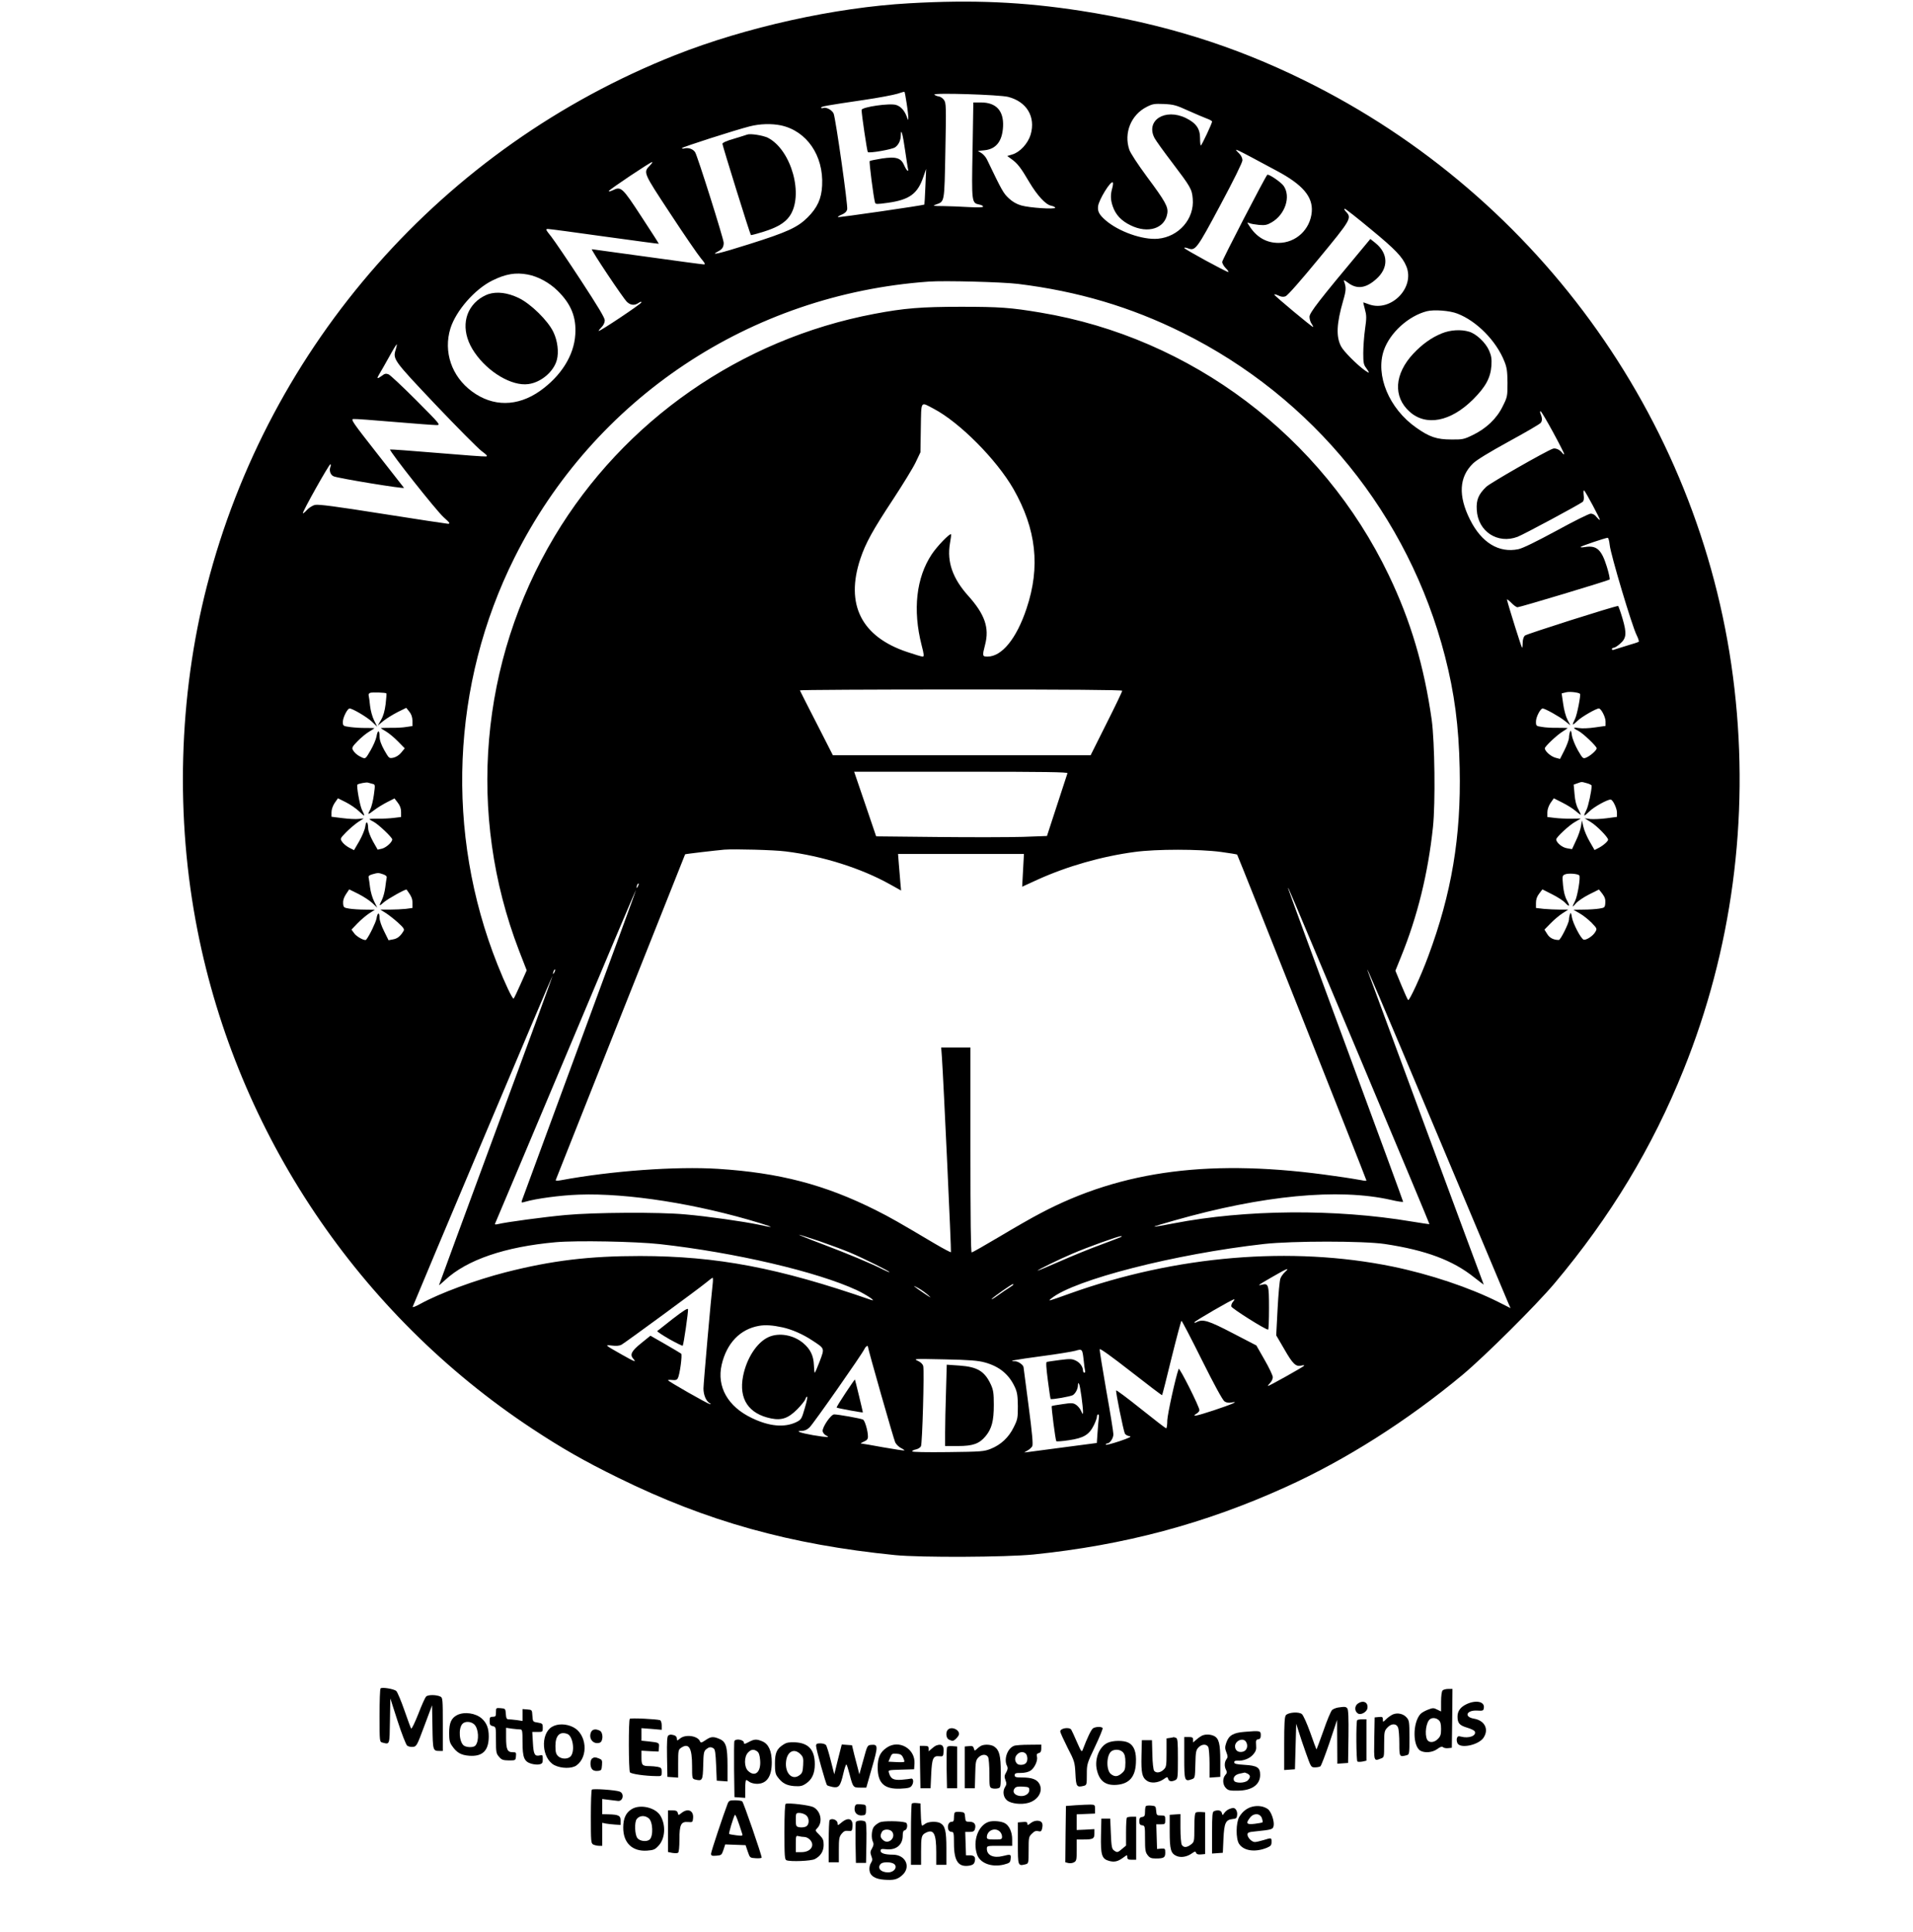 <?xml version="1.0" standalone="no"?>
<!DOCTYPE svg PUBLIC "-//W3C//DTD SVG 20010904//EN"
 "http://www.w3.org/TR/2001/REC-SVG-20010904/DTD/svg10.dtd">
<svg version="1.0" xmlns="http://www.w3.org/2000/svg"
 width="1512pt" height="1527pt" viewBox="0 0 1512 1527"
 preserveAspectRatio="xMidYMid meet">

<g transform="translate(0,1527) scale(0.1,-0.1)"
fill="#000000" stroke="none">
<path d="M7185 15244 c-586 -33 -1290 -189 -1849 -410 -1835 -727 -3211 -2288
-3701 -4197 -224 -874 -250 -1832 -74 -2722 317 -1607 1275 -3033 2644 -3937
235 -155 411 -256 680 -388 700 -345 1360 -529 2190 -612 203 -20 875 -17
1095 5 715 73 1353 243 1990 532 476 215 964 525 1400 888 179 150 579 548
726 722 443 527 774 1075 1021 1690 381 945 520 1981 402 3010 -235 2065
-1523 3887 -3401 4810 -560 276 -1118 449 -1768 550 -454 70 -850 88 -1355 59z
m-19 -791 c8 -49 13 -99 13 -113 -1 -24 -1 -24 -11 5 -18 50 -47 83 -84 95
-49 17 -274 -16 -274 -39 -1 -31 43 -326 49 -333 10 -11 189 20 215 37 28 19
46 56 46 98 1 61 16 4 34 -123 10 -69 20 -133 22 -142 10 -34 -11 -17 -28 22
-26 62 -63 74 -178 57 -49 -8 -93 -17 -96 -20 -6 -6 30 -286 42 -328 4 -14 14
-14 102 -2 170 24 234 71 279 202 l23 66 -6 -140 c-3 -77 -7 -141 -8 -142 -6
-6 -679 -104 -683 -99 -3 3 11 12 31 20 24 10 37 23 42 41 7 29 -90 712 -107
757 -12 28 -59 54 -84 44 -8 -3 -15 -1 -15 3 0 10 40 17 338 61 117 17 236 40
265 49 29 10 54 17 56 15 2 -2 10 -43 17 -91z m803 51 c146 -38 218 -157 177
-298 -21 -70 -84 -139 -145 -157 l-40 -12 37 -27 c44 -32 71 -66 137 -179 63
-106 130 -179 173 -187 18 -4 32 -11 32 -16 0 -14 -202 -1 -268 18 -36 10 -69
29 -98 56 -43 40 -53 57 -173 307 -9 19 -29 42 -44 51 l-28 17 51 5 c93 9 142
71 148 188 6 124 -54 190 -174 190 l-61 0 -6 -377 c-8 -416 -7 -417 53 -430
17 -3 30 -10 30 -16 0 -7 -38 -8 -112 -4 -62 4 -153 7 -203 8 -81 0 -87 2 -58
12 70 26 67 7 75 425 7 355 6 378 -11 402 -10 14 -29 27 -42 28 -13 2 -28 8
-34 14 -16 16 513 0 584 -18z m1421 -108 c58 -26 124 -54 148 -63 23 -8 42
-19 42 -24 0 -14 -82 -189 -89 -189 -3 0 -6 26 -6 58 0 75 -31 119 -112 159
-165 80 -320 -19 -248 -158 10 -19 73 -107 141 -196 144 -190 155 -208 161
-283 15 -159 -110 -302 -275 -317 -121 -11 -312 57 -415 147 -49 43 -63 69
-58 110 6 51 100 204 116 188 4 -3 2 -23 -4 -45 -15 -52 -14 -92 4 -144 23
-67 67 -114 141 -150 138 -68 271 -25 290 93 9 52 -15 95 -160 290 -73 99
-130 186 -140 214 -45 132 13 276 137 339 47 24 61 26 137 23 76 -4 96 -9 190
-52z m-3218 -117 c204 -44 338 -238 326 -475 -5 -104 -37 -175 -115 -253 -80
-79 -161 -116 -462 -211 -241 -76 -315 -93 -245 -57 33 17 44 35 44 68 0 29
-208 690 -226 716 -16 25 -53 38 -84 30 -11 -3 -20 -2 -20 2 0 8 421 143 535
172 82 21 173 23 247 8z m3917 -358 c207 -110 289 -206 279 -326 -12 -139
-125 -245 -263 -245 -97 0 -175 46 -231 135 -19 29 -19 29 1 21 11 -5 46 -11
77 -14 48 -4 64 0 100 21 106 62 152 203 94 287 -20 30 -122 99 -130 88 -23
-29 -356 -673 -356 -688 0 -12 13 -35 29 -51 16 -16 25 -29 19 -29 -16 0 -348
181 -348 190 0 5 14 3 30 -3 58 -22 69 -7 256 343 105 196 174 336 174 353 0
17 -10 38 -25 53 -51 51 -58 54 294 -135z m-4951 42 c-55 -57 -57 -52 161
-383 110 -168 219 -326 241 -352 32 -38 37 -48 23 -48 -10 0 -212 27 -448 60
-236 33 -433 60 -437 60 -12 0 250 -392 278 -417 29 -27 61 -29 92 -7 13 9 22
11 22 4 0 -11 -331 -232 -338 -226 -2 2 8 15 22 29 16 16 26 37 26 55 0 20
-55 111 -187 313 -102 156 -208 312 -235 347 -46 58 -48 62 -26 62 12 0 214
-27 448 -60 233 -32 425 -58 427 -57 1 2 -61 98 -137 214 -152 233 -161 241
-227 209 -20 -9 -33 -12 -31 -6 4 12 327 228 342 229 6 1 -2 -11 -16 -26z
m5699 -507 c192 -158 248 -217 278 -290 71 -169 -120 -364 -294 -302 -24 9
-45 16 -46 16 -1 0 5 -25 13 -55 13 -48 14 -67 1 -157 -8 -57 -14 -142 -14
-190 0 -74 3 -91 23 -117 30 -41 28 -46 -10 -19 -62 44 -170 152 -189 191 -40
78 -35 179 17 360 24 82 25 106 7 153 -5 13 2 11 30 -10 70 -54 141 -46 222
26 102 88 99 205 -5 288 l-39 31 -69 -83 c-335 -401 -412 -500 -412 -532 0
-17 7 -42 16 -54 9 -13 14 -25 13 -27 -5 -4 -303 244 -307 256 -2 5 11 2 30
-6 25 -12 40 -14 59 -7 16 6 120 124 262 297 256 310 263 322 215 372 -12 13
-16 23 -10 23 7 0 101 -74 209 -164z m-6666 -356 c81 -15 171 -64 236 -128
107 -105 149 -209 140 -346 -10 -166 -113 -329 -280 -447 -177 -124 -371 -126
-537 -3 -160 118 -227 313 -170 498 44 140 193 311 332 379 105 52 184 65 279
47z m3874 -74 c473 -58 892 -182 1302 -386 1032 -512 1786 -1442 2074 -2558
75 -292 109 -551 116 -884 12 -542 -64 -992 -249 -1488 -58 -157 -148 -351
-158 -345 -4 2 -28 55 -54 118 l-47 114 44 109 c130 319 214 659 253 1027 20
192 14 670 -10 847 -60 424 -166 783 -340 1145 -525 1095 -1560 1875 -2751
2074 -238 40 -325 46 -630 46 -313 0 -448 -11 -685 -56 -1055 -200 -1979 -843
-2527 -1759 -591 -989 -695 -2195 -281 -3273 l61 -157 -48 -108 c-26 -59 -51
-111 -55 -115 -8 -9 -68 118 -128 269 -414 1040 -365 2216 134 3215 629 1260
1863 2082 3274 2183 124 9 581 -3 705 -18z m3474 -235 c152 -58 308 -216 372
-379 19 -47 23 -77 24 -167 0 -108 -1 -113 -38 -187 -47 -97 -131 -176 -237
-227 -70 -34 -81 -36 -170 -35 -114 0 -173 20 -277 94 -214 150 -324 414 -255
612 49 139 195 271 340 308 57 14 180 5 241 -19z m-8391 -283 c-24 -78 -21
-82 313 -435 171 -180 336 -346 365 -368 43 -32 51 -41 35 -43 -11 -2 -185 11
-386 28 -202 17 -369 29 -372 27 -9 -10 367 -486 424 -536 50 -45 54 -51 32
-51 -13 1 -246 36 -518 79 -366 58 -504 76 -530 70 -20 -4 -48 -22 -64 -39
-16 -18 -31 -30 -33 -27 -7 7 206 387 217 387 5 0 5 -10 0 -22 -11 -29 2 -63
26 -73 37 -16 562 -102 556 -91 -4 6 -101 130 -216 276 -185 236 -206 265
-185 268 13 2 158 -9 323 -23 165 -14 315 -25 335 -25 34 0 33 2 -160 196
-107 107 -206 200 -219 205 -20 8 -31 6 -52 -11 -39 -28 -44 -25 -21 13 11 17
45 78 77 135 31 57 59 102 61 100 2 -2 -2 -20 -8 -40z m4252 -469 c205 -108
496 -401 630 -634 181 -318 214 -615 104 -944 -79 -238 -195 -381 -309 -381
-41 0 -42 5 -19 94 35 133 -2 240 -133 386 -124 138 -169 269 -145 413 7 38
11 72 9 74 -10 9 -111 -95 -153 -159 -122 -184 -151 -438 -80 -717 20 -77 21
-91 8 -91 -8 0 -62 16 -121 36 -363 121 -491 376 -371 737 42 125 97 225 260
472 76 116 156 246 177 290 l38 80 3 193 c4 221 -5 207 102 151z m4896 -187
c50 -92 89 -169 87 -172 -3 -3 -10 2 -16 11 -18 24 -53 40 -74 32 -60 -22
-495 -271 -526 -301 -61 -59 -80 -103 -75 -182 9 -171 165 -273 323 -213 47
18 485 253 514 276 9 8 12 25 8 55 -3 24 -1 40 4 35 14 -14 128 -227 124 -232
-3 -2 -14 8 -26 22 -12 17 -30 27 -46 27 -14 0 -136 -61 -271 -135 -165 -89
-265 -138 -301 -146 -154 -32 -291 51 -382 233 -95 189 -87 338 24 445 27 27
129 89 282 173 132 72 246 138 253 148 13 17 12 39 -3 75 -4 9 -3 17 1 17 5 0
50 -76 100 -168z m447 -891 c6 -69 177 -643 213 -712 13 -26 20 -50 16 -52 -4
-3 -46 -17 -95 -31 -48 -15 -94 -29 -102 -32 -8 -4 -15 -1 -15 5 0 6 7 11 15
11 8 0 30 14 49 31 51 44 55 80 20 200 -16 54 -32 99 -35 99 -27 0 -725 -222
-737 -234 -10 -10 -17 -33 -17 -56 0 -22 -2 -40 -5 -40 -4 0 -104 317 -119
379 -2 8 12 -2 32 -22 19 -20 42 -37 51 -37 20 0 717 210 728 219 4 4 -6 50
-22 102 -42 135 -80 170 -173 155 -23 -4 -38 -3 -34 1 8 8 192 70 213 72 7 1
13 -24 17 -58z m-3853 -1151 c0 -6 -56 -123 -125 -260 l-125 -250 -1019 0
-1018 0 -129 253 c-71 138 -130 255 -132 260 -2 4 570 7 1272 7 851 0 1276 -3
1276 -10z m3618 -24 c8 -8 -23 -166 -39 -198 -27 -54 -24 -57 19 -16 32 32
148 98 169 98 18 0 53 -68 53 -102 l0 -36 -85 -12 c-46 -7 -102 -9 -125 -5
-48 8 -51 1 -7 -21 37 -18 147 -123 147 -139 0 -15 -49 -59 -82 -73 -26 -11
-28 -9 -67 58 -22 39 -43 91 -47 117 -5 37 -9 44 -15 28 -4 -11 -8 -32 -8 -48
-1 -15 -17 -59 -36 -97 l-35 -69 -37 10 c-36 10 -83 52 -83 74 0 15 99 108
143 134 20 13 37 24 37 26 0 1 -35 2 -77 2 -43 -1 -99 2 -125 7 -47 7 -48 8
-48 43 0 35 35 103 53 103 18 0 135 -65 175 -98 l44 -35 -23 44 c-13 25 -28
80 -34 126 l-12 82 36 9 c29 7 96 -1 109 -12z m-9434 3 c2 -2 -1 -40 -6 -84
-7 -55 -18 -94 -36 -125 l-26 -45 45 37 c25 20 76 51 113 70 l67 33 24 -30
c17 -21 24 -43 25 -72 l0 -42 -47 -7 c-27 -5 -83 -8 -125 -7 -43 0 -78 -1 -78
-2 0 -2 19 -14 43 -28 23 -14 65 -49 94 -79 l52 -53 -27 -33 c-17 -21 -41 -36
-62 -41 -35 -7 -35 -6 -72 58 -26 47 -37 78 -38 109 0 54 -15 55 -24 1 -4 -23
-25 -72 -47 -110 -39 -67 -40 -68 -67 -57 -34 15 -61 37 -74 62 -8 15 -2 27
39 68 26 27 67 61 91 75 23 14 42 26 42 27 0 1 -30 2 -67 2 -38 -1 -94 3 -125
7 -58 8 -58 9 -58 43 0 32 36 104 53 104 23 0 138 -68 176 -104 l43 -41 -25
50 c-14 28 -28 78 -32 115 -3 36 -9 73 -11 82 -3 10 2 18 13 22 20 5 121 2
127 -5z m5383 -631 c-2 -7 -40 -122 -83 -254 l-79 -242 -190 -7 c-104 -3 -408
-4 -675 -1 l-485 5 -87 256 -87 255 845 0 c672 0 845 -3 841 -12z m-5493 -84
c22 -5 22 -6 11 -87 -6 -45 -19 -96 -28 -114 -25 -46 -22 -47 30 -7 25 19 72
48 104 64 l57 29 26 -34 c18 -23 26 -46 26 -73 l0 -40 -57 -7 c-32 -4 -88 -7
-125 -6 -38 0 -68 -1 -68 -4 0 -2 15 -12 33 -21 36 -18 147 -123 147 -139 0
-22 -47 -64 -80 -73 l-35 -8 -37 65 c-22 40 -37 80 -38 101 -1 56 -16 68 -23
17 -3 -24 -25 -76 -47 -115 l-42 -72 -39 20 c-21 11 -46 32 -55 46 -17 25 -16
26 32 76 27 27 69 63 94 80 l45 29 -40 -4 c-22 -3 -79 0 -127 6 l-88 11 0 35
c0 22 10 51 25 74 l26 37 62 -31 c34 -17 81 -49 105 -72 47 -46 51 -44 23 11
-17 34 -45 191 -36 200 8 8 70 20 83 16 8 -2 24 -7 36 -10z m9599 5 c20 -5 37
-14 37 -20 0 -41 -26 -161 -41 -191 -28 -55 -24 -57 24 -11 35 35 140 93 167
93 17 0 50 -69 50 -102 l0 -35 -83 -11 c-45 -6 -103 -8 -127 -6 l-45 6 48 -30
c47 -28 137 -120 137 -139 0 -13 -40 -48 -76 -66 l-31 -16 -38 66 c-21 36 -44
89 -50 117 l-12 51 -7 -45 c-4 -25 -21 -76 -39 -113 l-32 -69 -40 7 c-38 6
-84 44 -85 70 0 17 102 112 150 139 l45 26 -75 -1 c-41 -1 -101 2 -132 6 l-58
7 0 37 c0 22 10 51 25 74 l26 37 69 -35 c38 -19 84 -48 103 -65 19 -16 37 -30
40 -30 3 0 -5 19 -18 43 -16 28 -26 67 -30 118 l-7 77 28 10 c38 14 33 13 77
1z m-6333 -539 c291 -36 597 -133 824 -260 l88 -49 -6 67 c-3 37 -8 102 -12
145 l-6 77 498 0 497 0 -7 -129 -7 -130 122 56 c237 107 507 184 769 219 169
23 509 23 680 0 68 -9 126 -19 128 -21 6 -5 1022 -2568 1022 -2576 0 -4 -17
-3 -38 2 -21 4 -116 20 -212 33 -963 140 -1679 49 -2328 -295 -62 -32 -207
-115 -322 -184 -116 -69 -215 -125 -220 -125 -7 0 -10 279 -10 810 l0 810
-116 0 -115 0 6 -82 c13 -192 75 -1531 71 -1536 -3 -2 -60 28 -128 68 -287
170 -349 206 -469 266 -400 200 -758 294 -1244 325 -332 21 -843 -16 -1241
-90 -33 -6 -44 -5 -41 3 3 6 233 587 512 1291 280 704 509 1281 510 1282 1 3
243 31 310 37 82 6 393 -2 485 -14z m-3181 -181 c22 -8 30 -16 27 -28 -2 -9
-7 -43 -11 -76 -4 -33 -16 -77 -26 -97 -26 -52 -24 -55 16 -19 33 28 174 107
179 99 39 -54 46 -71 46 -106 l0 -39 -52 -7 c-29 -3 -87 -6 -127 -6 l-75 0 45
-28 c24 -16 68 -50 96 -76 42 -38 51 -51 43 -64 -24 -41 -48 -61 -82 -67 l-37
-7 -35 71 c-21 41 -36 85 -36 106 0 47 -16 45 -24 -5 -5 -30 -57 -138 -82
-168 -9 -12 -74 23 -93 49 l-23 31 48 50 c27 28 69 63 93 79 l44 28 -79 1
c-44 0 -99 4 -124 8 -42 7 -45 9 -48 40 -2 24 5 46 22 73 l26 39 73 -36 c39
-20 89 -52 111 -73 l38 -36 -25 50 c-14 28 -28 77 -32 110 -4 33 -9 68 -11 77
-4 13 4 20 28 27 45 13 50 13 87 0z m9453 -8 c12 -10 -13 -164 -33 -203 -26
-51 -24 -55 7 -18 15 17 62 49 104 70 l78 39 27 -34 c20 -27 25 -44 23 -73 -3
-36 -5 -37 -48 -44 -25 -4 -81 -8 -124 -8 l-80 -1 50 -29 c27 -15 69 -49 94
-74 44 -46 44 -47 28 -74 -19 -32 -73 -66 -92 -59 -22 9 -84 128 -92 177 -6
35 -9 40 -15 25 -4 -11 -8 -31 -8 -45 -1 -28 -67 -160 -80 -160 -42 0 -73 16
-92 47 l-22 35 49 50 c27 28 69 63 94 79 l45 29 -66 0 c-36 0 -94 3 -128 6
l-61 7 0 40 c0 28 8 51 25 73 l26 34 77 -39 c42 -21 88 -51 101 -65 36 -39 43
-32 16 17 -16 28 -26 67 -31 119 -7 75 -6 78 17 87 24 10 98 5 111 -8z m-7441
-88 c-12 -20 -14 -14 -5 12 4 9 9 14 11 11 3 -2 0 -13 -6 -23z m5713 -1367
c301 -715 545 -1300 544 -1302 -2 -1 -66 8 -143 21 -601 101 -1312 95 -1879
-15 -83 -16 -151 -28 -153 -26 -2 2 70 24 159 49 699 199 1296 256 1710 163
54 -13 98 -19 98 -15 0 5 -205 562 -455 1240 -250 677 -455 1234 -454 1237 1
10 -30 83 573 -1352z m-6173 123 c-246 -668 -451 -1224 -455 -1236 -7 -21 -5
-21 26 -12 85 25 278 51 423 56 385 14 937 -73 1435 -226 112 -35 108 -38 -15
-11 -119 25 -406 66 -580 81 -204 19 -719 16 -945 -5 -173 -16 -470 -56 -535
-72 -16 -4 -26 -3 -23 2 3 5 254 602 559 1326 304 725 554 1316 556 1314 2 -1
-199 -549 -446 -1217z m-200 564 c-12 -20 -14 -14 -5 12 4 9 9 14 11 11 3 -2
0 -13 -6 -23z m6979 -1278 c298 -709 550 -1309 560 -1332 l19 -43 -97 49
c-230 115 -541 219 -837 280 -799 163 -1711 87 -2550 -214 -173 -62 -176 -63
-145 -38 183 148 977 351 1680 430 224 25 786 25 955 0 325 -49 539 -129 708
-265 44 -35 77 -59 74 -55 -4 6 -888 2397 -915 2473 -32 90 86 -186 548 -1285z
m-7440 30 c-247 -670 -450 -1220 -450 -1223 0 -3 21 15 48 40 172 160 473 263
873 299 169 15 631 6 824 -15 594 -66 1242 -218 1555 -363 79 -37 165 -95 115
-78 -732 254 -1216 346 -1825 347 -402 0 -697 -35 -1065 -129 -238 -61 -522
-166 -674 -250 -36 -20 -62 -30 -59 -22 46 116 1102 2618 1105 2616 2 -2 -199
-552 -447 -1222z m2555 -875 c81 -28 191 -69 244 -91 110 -47 311 -147 311
-154 0 -3 -24 7 -52 21 -90 46 -275 123 -478 200 -107 40 -190 74 -184 74 6 0
78 -23 159 -50z m2380 30 c-11 -5 -83 -32 -160 -61 -77 -28 -220 -86 -317
-129 -98 -43 -178 -76 -178 -74 0 6 171 90 275 134 118 51 363 139 385 139 10
0 8 -3 -5 -9z m1301 -275 c-14 -13 -31 -36 -36 -51 -6 -15 -16 -122 -22 -238
l-11 -211 63 -108 c68 -119 92 -142 136 -131 16 4 26 3 21 -2 -12 -12 -281
-163 -285 -159 -2 2 6 13 17 24 12 12 21 32 21 45 0 13 -29 75 -65 137 l-65
114 -187 97 c-192 100 -236 113 -284 88 -10 -6 -19 -7 -19 -2 0 8 299 182 315
182 4 0 0 -9 -9 -19 -10 -11 -16 -28 -14 -38 3 -15 268 -183 291 -183 4 0 7
76 7 169 0 186 -4 200 -57 186 -38 -9 -33 -5 87 64 114 66 138 75 96 36z
m-4522 -82 c-14 -117 -74 -800 -74 -838 0 -50 20 -98 47 -115 14 -8 15 -10 2
-8 -20 4 -329 180 -329 188 0 3 15 4 34 2 26 -3 37 1 44 15 15 28 36 183 26
193 -5 4 -62 38 -126 75 l-117 67 -73 -59 c-78 -63 -92 -91 -62 -124 27 -30 9
-23 -90 33 -138 78 -139 79 -79 72 32 -4 58 -2 74 6 31 17 610 442 669 491 25
21 48 38 52 39 3 0 4 -17 2 -37z m2376 -17 c0 -2 -15 -13 -32 -24 -18 -11 -60
-39 -93 -63 -33 -24 -54 -35 -46 -26 13 16 157 117 167 117 2 0 4 -2 4 -4z
m-673 -84 c29 -25 21 -22 -32 14 -86 58 -104 74 -48 43 24 -13 60 -39 80 -57z
m2163 -513 c96 -193 164 -317 178 -326 15 -10 33 -13 54 -9 68 13 8 -13 -139
-62 -143 -47 -181 -54 -133 -24 11 7 20 18 20 26 0 26 -158 341 -164 326 -25
-68 -88 -357 -90 -407 0 -35 -4 -63 -9 -63 -4 0 -94 69 -200 154 -105 84 -193
150 -195 145 -5 -11 58 -320 69 -341 5 -9 21 -18 36 -20 21 -2 1 -13 -79 -40
-60 -20 -108 -32 -108 -27 0 5 5 9 10 9 22 0 50 41 50 73 0 17 -25 173 -56
345 -30 173 -54 320 -52 327 2 9 96 -59 246 -176 134 -105 245 -189 247 -187
2 2 36 135 75 296 40 161 75 292 78 292 4 0 77 -140 162 -311z m-3315 259 c73
-16 161 -54 236 -104 99 -65 97 -59 58 -164 -19 -49 -36 -90 -39 -90 -3 0 -6
27 -7 60 -3 74 -28 126 -84 173 -76 65 -192 86 -275 48 -92 -42 -173 -167
-201 -309 -35 -180 44 -298 222 -334 84 -17 136 2 207 73 31 32 59 67 63 78 3
12 10 21 14 21 5 0 -3 -41 -18 -90 -25 -87 -28 -91 -67 -111 -94 -45 -214 -34
-351 32 -191 91 -279 248 -239 422 40 171 146 281 295 307 50 9 108 5 186 -12z
m675 -153 c0 -17 205 -736 216 -757 8 -15 28 -35 45 -44 17 -8 29 -17 27 -19
-2 -2 -78 9 -168 25 -91 17 -169 30 -175 30 -5 1 5 7 23 15 24 10 32 20 32 39
0 46 -24 127 -39 135 -17 9 -196 41 -228 41 -26 0 -95 -102 -91 -133 2 -12 14
-27 28 -34 34 -17 13 -16 -105 3 -102 18 -145 34 -87 34 21 0 42 9 61 28 29
27 414 577 434 620 9 19 27 31 27 17z m1705 -105 c3 -36 9 -73 11 -82 3 -10 1
-18 -5 -18 -6 0 -11 7 -11 15 0 30 -24 65 -57 80 -30 15 -46 15 -126 5 -51 -7
-97 -13 -103 -15 -8 -2 -5 -45 8 -146 10 -79 20 -145 22 -147 8 -7 161 20 177
31 22 16 39 51 39 79 1 18 3 20 9 8 9 -16 31 -178 31 -221 -1 -22 -2 -21 -15
8 -7 17 -25 39 -40 49 -23 15 -35 16 -107 5 -45 -6 -83 -13 -85 -15 -5 -5 29
-270 36 -278 3 -3 49 0 100 8 116 17 159 43 196 117 14 28 25 59 25 69 0 10 4
18 10 18 5 0 8 -12 5 -27 -2 -16 -7 -67 -10 -114 l-6 -85 -252 -33 c-139 -18
-268 -35 -287 -38 l-35 -4 27 16 c15 8 32 24 37 34 7 13 -1 106 -29 317 -22
165 -40 302 -40 306 0 18 -42 48 -67 48 -64 0 -1 12 208 40 123 16 244 36 269
43 54 16 55 14 65 -73z m-782 -19 c117 -32 193 -95 240 -199 17 -38 21 -67 22
-147 0 -94 -2 -105 -33 -167 -39 -80 -101 -138 -181 -170 -53 -21 -73 -23
-338 -26 -174 -2 -283 0 -283 6 0 5 13 12 29 15 17 4 34 14 40 25 11 21 27
596 18 634 -5 17 -20 31 -44 42 -36 16 -26 16 213 11 199 -4 266 -10 317 -24z"/>
<path d="M5905 14206 c-5 -2 -52 -17 -102 -32 -60 -17 -93 -32 -93 -41 0 -14
218 -715 225 -721 2 -2 48 10 102 27 105 33 166 69 203 121 116 163 16 525
-171 621 -39 19 -139 35 -164 25z"/>
<path d="M3860 12945 c-25 -8 -64 -30 -87 -50 -116 -99 -125 -262 -22 -411
107 -157 296 -268 425 -250 100 13 200 98 225 190 17 62 6 153 -27 221 -43 91
-179 224 -275 270 -88 42 -171 52 -239 30z"/>
<path d="M11396 12635 c-82 -33 -155 -86 -225 -160 -150 -161 -162 -340 -30
-459 130 -117 325 -80 503 98 98 98 137 169 144 266 3 53 0 76 -18 118 -27 63
-101 133 -158 150 -65 20 -150 14 -216 -13z"/>
<path d="M5318 4846 c-64 -50 -119 -94 -123 -97 -3 -4 40 -32 95 -64 56 -31
104 -55 106 -52 7 7 45 269 42 288 -2 11 -37 -11 -120 -75z"/>
<path d="M6682 4258 c-40 -60 -72 -112 -69 -114 5 -5 207 -42 207 -38 0 6 -61
258 -63 260 -1 1 -35 -47 -75 -108z"/>
<path d="M7477 4270 c-4 -117 -7 -262 -7 -322 l0 -108 102 0 c118 0 168 18
218 78 49 59 65 122 65 247 0 93 -4 118 -23 160 -49 106 -106 141 -249 151
l-100 7 -6 -213z"/>
<path d="M3008 1924 c-5 -4 -8 -101 -8 -215 0 -206 0 -207 23 -213 58 -15 56
-22 59 172 l3 177 58 -180 c32 -99 66 -186 75 -193 9 -7 30 -12 46 -10 28 3
32 10 90 166 l61 163 3 -173 c3 -184 4 -188 55 -188 l27 0 0 210 c0 193 -1
210 -18 219 -31 16 -101 17 -115 0 -7 -7 -35 -69 -61 -137 -27 -68 -52 -120
-56 -115 -4 4 -28 70 -54 145 -26 75 -55 143 -64 152 -19 16 -113 32 -124 20z"/>
<path d="M11402 1908 c-7 -7 -12 -42 -12 -89 l0 -77 -31 15 c-27 14 -35 14
-73 -1 -24 -9 -51 -25 -59 -34 -63 -70 -62 -257 1 -291 36 -19 95 -13 132 14
24 18 37 22 46 14 7 -6 25 -9 41 -7 l28 3 3 233 2 232 -33 0 c-18 0 -38 -5
-45 -12z m-30 -235 c13 -12 18 -30 18 -70 0 -44 -5 -58 -25 -78 -29 -30 -70
-33 -85 -6 -22 43 -8 142 24 163 19 13 49 9 68 -9z"/>
<path d="M10732 1804 c-27 -19 -27 -61 1 -78 23 -15 71 12 75 42 7 47 -34 66
-76 36z"/>
<path d="M11594 1801 c-50 -23 -74 -55 -74 -99 0 -52 15 -70 76 -88 30 -9 58
-22 61 -31 13 -34 -48 -56 -109 -40 -21 6 -28 3 -33 -13 -3 -10 -1 -28 5 -40
24 -44 168 -13 206 45 44 67 8 136 -76 150 -81 14 -60 68 24 64 47 -3 51 -1
54 21 8 49 -59 65 -134 31z"/>
<path d="M10575 1773 c-16 -3 -37 -11 -46 -19 -10 -9 -41 -83 -69 -165 -29
-82 -54 -148 -55 -147 -2 2 -24 62 -49 133 -26 72 -55 137 -66 146 -24 21
-109 14 -127 -9 -10 -12 -13 -73 -13 -224 l0 -209 43 3 42 3 5 180 5 180 19
-60 c10 -33 36 -111 58 -172 40 -112 40 -113 72 -113 17 0 36 4 42 8 6 4 38
88 72 187 l60 180 1 -173 1 -173 43 3 42 3 3 209 c2 145 -1 213 -9 222 -11 14
-19 15 -74 7z"/>
<path d="M3920 1736 c0 -32 -3 -36 -25 -36 -22 0 -25 -4 -25 -34 0 -28 4 -35
25 -40 25 -6 25 -8 25 -111 0 -95 2 -106 24 -131 20 -24 31 -28 77 -29 54 0
54 0 57 33 3 30 1 32 -27 32 -41 0 -51 23 -51 116 l0 77 46 -7 c26 -3 55 -6
65 -6 17 0 19 -9 19 -100 0 -123 13 -154 69 -171 22 -6 51 -9 65 -5 22 5 26
12 26 41 0 32 -2 35 -22 30 -42 -10 -51 7 -56 99 l-5 86 42 0 c40 0 41 1 41
34 0 31 -3 34 -39 40 -39 6 -40 7 -43 54 -3 47 -3 47 -40 50 l-38 3 0 -47 0
-47 -46 7 c-26 3 -55 6 -65 6 -14 0 -19 9 -21 43 -3 41 -4 42 -40 45 -37 3
-38 3 -38 -32z"/>
<path d="M3614 1714 c-46 -23 -64 -61 -64 -142 0 -55 4 -76 23 -102 36 -53 70
-73 135 -78 107 -8 155 41 155 153 0 64 -16 106 -55 141 -48 43 -137 56 -194
28z m134 -74 c35 -33 41 -129 10 -167 -13 -16 -62 -17 -88 -3 -40 22 -50 139
-14 175 21 21 66 19 92 -5z"/>
<path d="M11010 1719 c-14 -6 -37 -22 -52 -36 -28 -27 -28 -27 -28 -4 0 19 -5
22 -32 19 l-33 -3 -3 -167 c-3 -182 -4 -180 52 -158 26 9 26 11 26 113 0 97 2
106 25 131 32 35 72 35 85 0 6 -14 10 -70 10 -125 0 -107 1 -108 58 -93 21 6
22 10 22 140 0 124 -2 135 -22 158 -26 30 -72 40 -108 25z"/>
<path d="M4978 1684 c-11 -10 -10 -406 1 -423 9 -13 118 -29 209 -30 41 -1 42
0 42 33 0 30 -4 34 -31 40 -17 3 -46 6 -64 6 -58 0 -65 7 -65 67 l0 55 68 -4
67 -3 3 33 c4 37 2 38 -80 47 l-58 6 0 50 0 49 80 -6 80 -7 0 35 c0 21 -6 38
-13 41 -25 9 -232 19 -239 11z"/>
<path d="M10727 1673 c-10 -10 -8 -321 2 -327 5 -3 23 -3 40 0 l31 7 0 163 0
164 -33 0 c-19 0 -37 -3 -40 -7z"/>
<path d="M4362 1620 c-93 -57 -80 -252 21 -303 54 -27 138 -28 174 -1 96 70
80 248 -27 302 -56 28 -123 29 -168 2z m123 -56 c41 -16 60 -127 29 -172 -20
-29 -76 -30 -104 -2 -16 16 -20 33 -20 80 0 82 35 117 95 94z"/>
<path d="M8638 1608 c-14 -11 -45 -75 -80 -168 -8 -22 -12 -17 -46 60 -20 47
-41 91 -45 98 -15 23 -87 12 -87 -14 0 -8 26 -65 57 -127 56 -108 58 -115 63
-207 5 -102 10 -110 66 -96 23 6 24 10 24 90 0 82 1 85 65 220 36 76 63 142
60 147 -9 13 -58 11 -77 -3z"/>
<path d="M7492 1598 c-19 -19 -15 -66 7 -78 11 -5 24 -10 30 -10 16 0 51 38
51 54 0 37 -61 61 -88 34z"/>
<path d="M4670 1575 c-19 -50 21 -96 70 -80 28 9 29 80 1 95 -34 17 -61 12
-71 -15z"/>
<path d="M9838 1581 c-91 -7 -126 -28 -146 -87 -11 -33 -11 -45 1 -75 12 -30
12 -39 1 -54 -17 -23 -18 -59 -3 -86 8 -16 7 -25 -6 -39 -24 -27 -22 -77 4
-103 18 -19 32 -22 94 -21 112 1 177 47 177 125 0 58 -23 73 -123 79 -64 4
-82 8 -82 20 0 10 9 14 25 13 47 -3 98 17 125 49 22 26 26 40 23 74 -3 37 0
44 17 46 15 2 20 11 20 33 0 35 -5 36 -127 26z m12 -82 c17 -31 4 -68 -27 -75
-32 -8 -57 6 -61 35 -8 50 66 83 88 40z m11 -249 c23 -13 24 -28 2 -52 -22
-24 -101 -25 -110 -2 -10 25 10 48 48 55 19 4 35 7 37 8 2 0 12 -4 23 -9z"/>
<path d="M5282 1552 c-9 -7 -12 -47 -10 -168 l3 -159 43 -3 42 -3 0 110 c0
106 1 111 25 127 60 39 85 -2 85 -143 0 -100 1 -103 24 -109 57 -14 61 -8 64
111 2 98 5 112 23 128 24 19 37 21 59 7 12 -7 16 -38 20 -132 l5 -123 43 -3
42 -3 0 126 c0 150 -12 188 -64 210 -49 21 -68 19 -110 -10 -31 -21 -38 -22
-43 -10 -16 44 -113 59 -157 24 -25 -20 -26 -20 -26 -1 0 12 -9 22 -22 26 -29
7 -30 7 -46 -2z"/>
<path d="M9495 1548 c-11 -6 -30 -20 -42 -31 l-23 -20 0 21 c0 18 -6 22 -35
22 l-35 0 0 -165 c0 -181 3 -189 59 -169 26 9 26 11 29 119 2 96 5 112 24 132
26 28 64 30 78 4 5 -11 10 -70 10 -131 l0 -111 43 3 42 3 0 125 c0 138 -11
180 -51 199 -31 14 -73 14 -99 -1z"/>
<path d="M9248 1533 l-28 -4 0 -113 c0 -105 -2 -114 -23 -134 -26 -25 -59 -29
-75 -9 -6 7 -13 64 -14 128 l-3 114 -40 0 -40 0 -3 -125 c-3 -132 5 -170 42
-195 31 -23 88 -18 129 9 33 23 35 23 40 5 6 -21 28 -24 58 -9 18 10 19 23 19
169 0 136 -2 160 -16 165 -9 3 -16 5 -17 5 -1 -1 -14 -4 -29 -6z"/>
<path d="M5804 1507 c-2 -7 -3 -109 -2 -227 l3 -215 43 -3 42 -3 0 70 c0 39 3
71 8 71 4 0 16 -7 26 -15 11 -8 38 -15 60 -15 77 1 116 58 116 170 0 89 -25
145 -75 166 -46 19 -63 18 -108 -6 -29 -16 -37 -17 -37 -6 0 25 -66 37 -76 13z
m181 -81 c13 -9 20 -30 23 -69 8 -94 -40 -137 -95 -85 -32 30 -33 111 -1 145
24 26 46 29 73 9z"/>
<path d="M8752 1493 c-64 -31 -102 -127 -83 -211 20 -90 69 -127 158 -120 98
8 146 63 151 172 5 86 -14 138 -59 161 -37 20 -126 19 -167 -2z m124 -74 c14
-16 19 -36 19 -81 -1 -53 -4 -63 -28 -84 -33 -28 -54 -30 -84 -9 -43 30 -39
159 5 185 28 16 68 11 88 -11z"/>
<path d="M6193 1481 c-54 -34 -68 -65 -68 -152 0 -63 4 -83 21 -105 36 -49 70
-67 131 -72 48 -3 64 0 93 20 48 32 70 80 70 153 0 112 -48 167 -153 173 -49
2 -69 -1 -94 -17z m133 -76 c22 -22 25 -32 22 -86 -3 -53 -7 -65 -29 -81 -58
-44 -117 17 -106 110 9 78 64 106 113 57z"/>
<path d="M6450 1470 c0 -26 77 -301 87 -311 5 -4 24 -10 44 -14 49 -9 61 6 84
104 10 45 22 78 25 74 4 -4 15 -39 25 -78 27 -103 28 -105 84 -105 l48 0 45
158 c49 170 49 185 -6 180 -31 -3 -31 -5 -62 -118 l-32 -115 -10 40 c-6 22
-19 74 -30 115 l-18 75 -41 3 -40 3 -30 -118 -29 -118 -28 110 c-15 60 -32
115 -38 122 -6 7 -26 13 -44 13 -27 0 -34 -4 -34 -20z"/>
<path d="M7010 1457 c-53 -35 -73 -78 -73 -157 0 -125 52 -174 181 -168 60 3
77 7 88 23 18 25 14 62 -6 56 -8 -2 -42 -6 -75 -9 -64 -4 -85 7 -99 55 -7 22
-5 22 96 25 l103 3 3 45 c7 117 -122 192 -218 127z m128 -80 c8 -16 12 -31 9
-33 -3 -3 -32 -4 -65 -2 l-60 3 14 33 c12 30 17 33 51 30 30 -2 41 -9 51 -31z"/>
<path d="M7400 1473 c-8 -3 -25 -15 -37 -26 l-23 -20 0 21 c0 18 -6 22 -35 22
l-35 0 2 -167 3 -168 40 0 40 0 5 111 c6 126 15 147 64 142 29 -3 31 -1 34 36
4 49 -15 65 -58 49z"/>
<path d="M7760 1473 c-8 -3 -25 -14 -36 -25 -21 -19 -21 -19 -27 2 -4 17 -12
21 -39 18 l-33 -3 0 -165 0 -165 40 0 40 0 3 110 c2 96 5 112 24 132 26 28 64
30 78 4 5 -11 10 -69 10 -130 0 -102 1 -110 21 -116 11 -4 31 -4 45 -1 24 6
24 8 24 127 0 130 -11 175 -51 203 -23 16 -69 20 -99 9z"/>
<path d="M8014 1470 c-53 -21 -82 -108 -54 -160 7 -14 5 -27 -7 -49 -15 -25
-16 -35 -6 -62 10 -26 9 -35 -3 -54 -22 -34 -14 -84 18 -108 33 -24 109 -33
164 -18 78 21 120 91 90 149 -19 37 -60 52 -137 52 -50 0 -59 3 -59 18 0 15 8
18 49 18 30 0 59 7 76 18 32 21 59 80 51 111 -4 17 -1 24 14 28 15 4 20 14 20
36 l0 31 -97 -1 c-54 0 -108 -4 -119 -9z m94 -62 c7 -7 12 -24 12 -38 0 -34
-17 -50 -52 -50 -20 0 -32 7 -40 25 -22 48 43 100 80 63z m27 -288 c0 -34 -45
-56 -89 -43 -34 10 -45 35 -25 59 9 11 27 14 63 12 47 -3 51 -5 51 -28z"/>
<path d="M7485 1458 c-3 -8 -4 -83 -3 -168 l3 -155 40 0 40 0 0 165 0 165 -38
3 c-24 2 -39 -1 -42 -10z"/>
<path d="M4681 1371 c-18 -12 -19 -65 -1 -86 8 -10 25 -15 44 -13 29 3 31 6
34 46 3 38 0 43 -23 52 -32 12 -36 12 -54 1z"/>
<path d="M4678 1124 c-5 -4 -8 -101 -8 -215 0 -196 1 -209 19 -219 11 -5 31
-10 45 -10 l26 0 0 91 0 91 28 -6 c15 -3 47 -6 72 -8 l45 -3 0 35 c0 39 -16
47 -97 49 l-48 1 0 60 0 60 48 -6 c26 -3 59 -7 74 -9 42 -7 56 59 15 74 -32
12 -210 25 -219 15z"/>
<path d="M5751 1013 c-32 -83 -131 -379 -131 -395 0 -16 6 -19 42 -16 39 3 42
5 56 46 l14 43 81 -3 80 -3 17 -50 c17 -50 17 -50 63 -53 26 -2 47 1 47 5 0
21 -144 439 -154 445 -6 4 -32 8 -57 8 -42 0 -48 -3 -58 -27z m114 -234 c7
-21 6 -22 -45 -16 -29 4 -55 8 -57 11 -5 4 33 130 45 150 5 8 25 -43 57 -145z"/>
<path d="M6210 1012 c-6 -2 -10 -79 -10 -222 0 -189 2 -219 16 -224 33 -13
195 -6 224 9 46 24 70 62 70 112 0 38 -5 50 -34 80 -34 33 -34 35 -17 52 46
46 30 136 -31 167 -30 15 -191 35 -218 26z m158 -88 c32 -22 31 -81 -1 -93
-13 -5 -35 -7 -50 -4 -25 5 -27 9 -27 59 0 52 1 54 28 54 15 0 38 -7 50 -16z
m-10 -174 c12 0 31 -9 42 -20 45 -45 9 -100 -65 -100 l-45 0 0 66 c0 64 1 66
23 60 12 -3 32 -6 45 -6z"/>
<path d="M7207 1014 c-4 -4 -7 -115 -7 -246 l0 -238 40 0 40 0 0 104 c0 120 3
132 39 150 61 30 81 -8 81 -155 l0 -99 40 0 40 0 0 130 c0 138 -10 179 -49
200 -29 15 -94 12 -117 -5 -10 -8 -22 -15 -26 -15 -4 0 -9 39 -10 88 l-3 87
-30 3 c-17 2 -34 0 -38 -4z"/>
<path d="M6757 991 c-12 -48 19 -79 70 -69 14 2 18 12 18 43 0 40 0 40 -41 43
-35 3 -42 0 -47 -17z"/>
<path d="M8505 1001 l-80 -6 -3 -222 -2 -223 24 -6 c13 -3 34 -1 45 6 19 10
21 20 21 95 l0 85 54 0 c75 0 86 6 86 47 l0 35 -70 -4 -70 -3 0 62 0 62 73 3
72 3 0 35 c0 33 -2 35 -35 36 -19 0 -71 -2 -115 -5z"/>
<path d="M9057 994 c-4 -4 -7 -24 -7 -45 0 -31 -4 -38 -22 -41 -18 -2 -23 -10
-23 -33 0 -23 5 -31 23 -33 21 -3 22 -7 22 -106 0 -89 3 -107 21 -130 16 -21
29 -26 64 -26 64 0 75 7 75 46 0 32 -2 34 -32 32 l-33 -3 -3 98 -3 97 36 0
c33 0 35 2 35 35 0 33 -2 35 -34 35 -33 0 -35 2 -38 38 -3 35 -5 37 -38 40
-20 2 -39 0 -43 -4z"/>
<path d="M9901 990 c-44 -10 -81 -39 -106 -81 -27 -47 -28 -172 -2 -213 37
-57 129 -69 221 -31 30 13 36 20 36 45 0 35 1 35 -64 15 -27 -8 -57 -15 -68
-15 -24 0 -58 35 -58 59 0 16 10 20 63 25 127 13 137 16 143 41 9 36 -18 116
-46 136 -32 22 -76 29 -119 19z m73 -92 c5 -15 8 -30 5 -32 -3 -3 -31 -8 -62
-12 -65 -8 -73 3 -36 50 29 37 79 34 93 -6z"/>
<path d="M4993 970 c-46 -27 -67 -74 -67 -145 -1 -121 71 -191 188 -183 52 4
63 8 92 40 52 57 58 163 13 237 -39 64 -160 92 -226 51z m134 -72 c34 -27 38
-143 7 -169 -23 -19 -77 -13 -96 12 -21 25 -25 127 -5 151 22 28 63 31 94 6z"/>
<path d="M9714 970 c-12 -5 -29 -18 -37 -30 -14 -21 -14 -21 -20 0 -5 20 -30
26 -61 14 -14 -5 -16 -30 -16 -171 l0 -164 43 3 42 3 5 112 c6 125 17 149 74
155 26 2 32 8 34 31 4 29 -12 57 -32 56 -6 0 -21 -4 -32 -9z"/>
<path d="M5280 795 l0 -164 34 -7 c19 -3 39 -3 45 1 7 4 11 45 11 103 0 120
12 145 69 140 34 -3 36 -1 39 30 6 60 -40 82 -91 42 -25 -20 -25 -20 -30 0 -4
15 -14 20 -41 20 l-36 0 0 -165z"/>
<path d="M7547 944 c-4 -4 -7 -22 -7 -41 0 -26 -4 -33 -19 -33 -22 0 -35 -30
-26 -60 3 -11 15 -20 26 -20 17 0 19 -8 19 -92 0 -141 36 -190 125 -174 24 5
35 13 39 32 9 34 -3 49 -39 49 l-30 0 -3 93 -3 92 35 0 c26 0 36 5 41 20 12
37 -3 60 -40 60 -32 0 -34 2 -37 38 -3 35 -5 37 -38 40 -20 2 -39 0 -43 -4z"/>
<path d="M9453 944 c-9 -4 -13 -38 -13 -119 0 -111 -1 -114 -26 -134 -33 -26
-60 -27 -74 -2 -5 11 -10 70 -10 131 l0 111 -42 -3 -43 -3 0 -131 c0 -145 9
-175 56 -195 35 -14 81 -6 119 21 24 17 29 18 34 4 4 -10 16 -14 38 -12 l33 3
0 165 0 165 -30 2 c-16 1 -36 0 -42 -3z"/>
<path d="M8907 903 c-4 -3 -7 -55 -7 -114 l0 -107 -31 -26 c-35 -30 -39 -31
-65 -12 -16 12 -20 30 -24 133 l-5 118 -35 0 -35 0 -3 -132 c-3 -155 6 -186
63 -202 43 -12 71 -5 113 26 31 23 32 23 32 4 0 -17 6 -21 35 -21 l35 0 0 170
0 170 -33 0 c-19 0 -37 -3 -40 -7z"/>
<path d="M6557 883 c-4 -3 -7 -80 -7 -170 l0 -163 40 0 40 0 0 99 c0 85 3 102
21 125 17 21 29 27 53 24 29 -3 31 -1 34 36 5 61 -34 75 -87 30 -29 -24 -31
-24 -31 -6 0 26 -45 44 -63 25z"/>
<path d="M6764 867 c-2 -7 -3 -82 -2 -167 l3 -155 40 0 40 0 3 159 c2 121 -1
161 -10 168 -20 12 -68 9 -74 -5z"/>
<path d="M6954 866 c-17 -8 -39 -24 -48 -37 -18 -26 -21 -90 -6 -119 7 -14 5
-27 -7 -49 -15 -25 -16 -35 -6 -62 10 -26 9 -35 -3 -54 -9 -13 -14 -38 -12
-56 4 -46 43 -72 118 -77 73 -5 100 1 138 33 76 64 32 165 -71 165 -61 0 -97
11 -97 30 0 15 7 17 43 13 80 -9 132 34 132 108 0 28 4 39 17 42 21 6 25 55 6
61 -42 13 -176 14 -204 2z m99 -77 c29 -47 -32 -101 -73 -64 -23 20 -25 37 -9
66 13 24 66 23 82 -2z m8 -249 c39 -21 10 -70 -42 -70 -58 0 -89 36 -57 68 15
15 72 16 99 2z"/>
<path d="M7816 870 c-85 -27 -130 -152 -93 -260 24 -68 116 -102 212 -78 46
12 50 16 53 46 4 36 0 37 -63 21 -72 -18 -125 6 -125 57 0 24 1 24 100 24
l100 0 0 53 c0 56 -24 108 -58 126 -29 16 -93 21 -126 11z m86 -77 c10 -9 18
-27 18 -40 0 -22 -4 -23 -60 -23 -51 0 -60 3 -60 18 0 52 63 81 102 45z"/>
<path d="M8147 860 c-23 -18 -27 -19 -27 -5 0 13 -8 16 -37 13 l-38 -3 0 -165
c0 -180 0 -181 61 -166 23 6 24 9 24 112 0 99 1 106 26 130 18 19 31 24 49 20
20 -5 26 -2 31 18 10 42 1 61 -32 64 -19 2 -40 -5 -57 -18z"/>
</g>
</svg>
